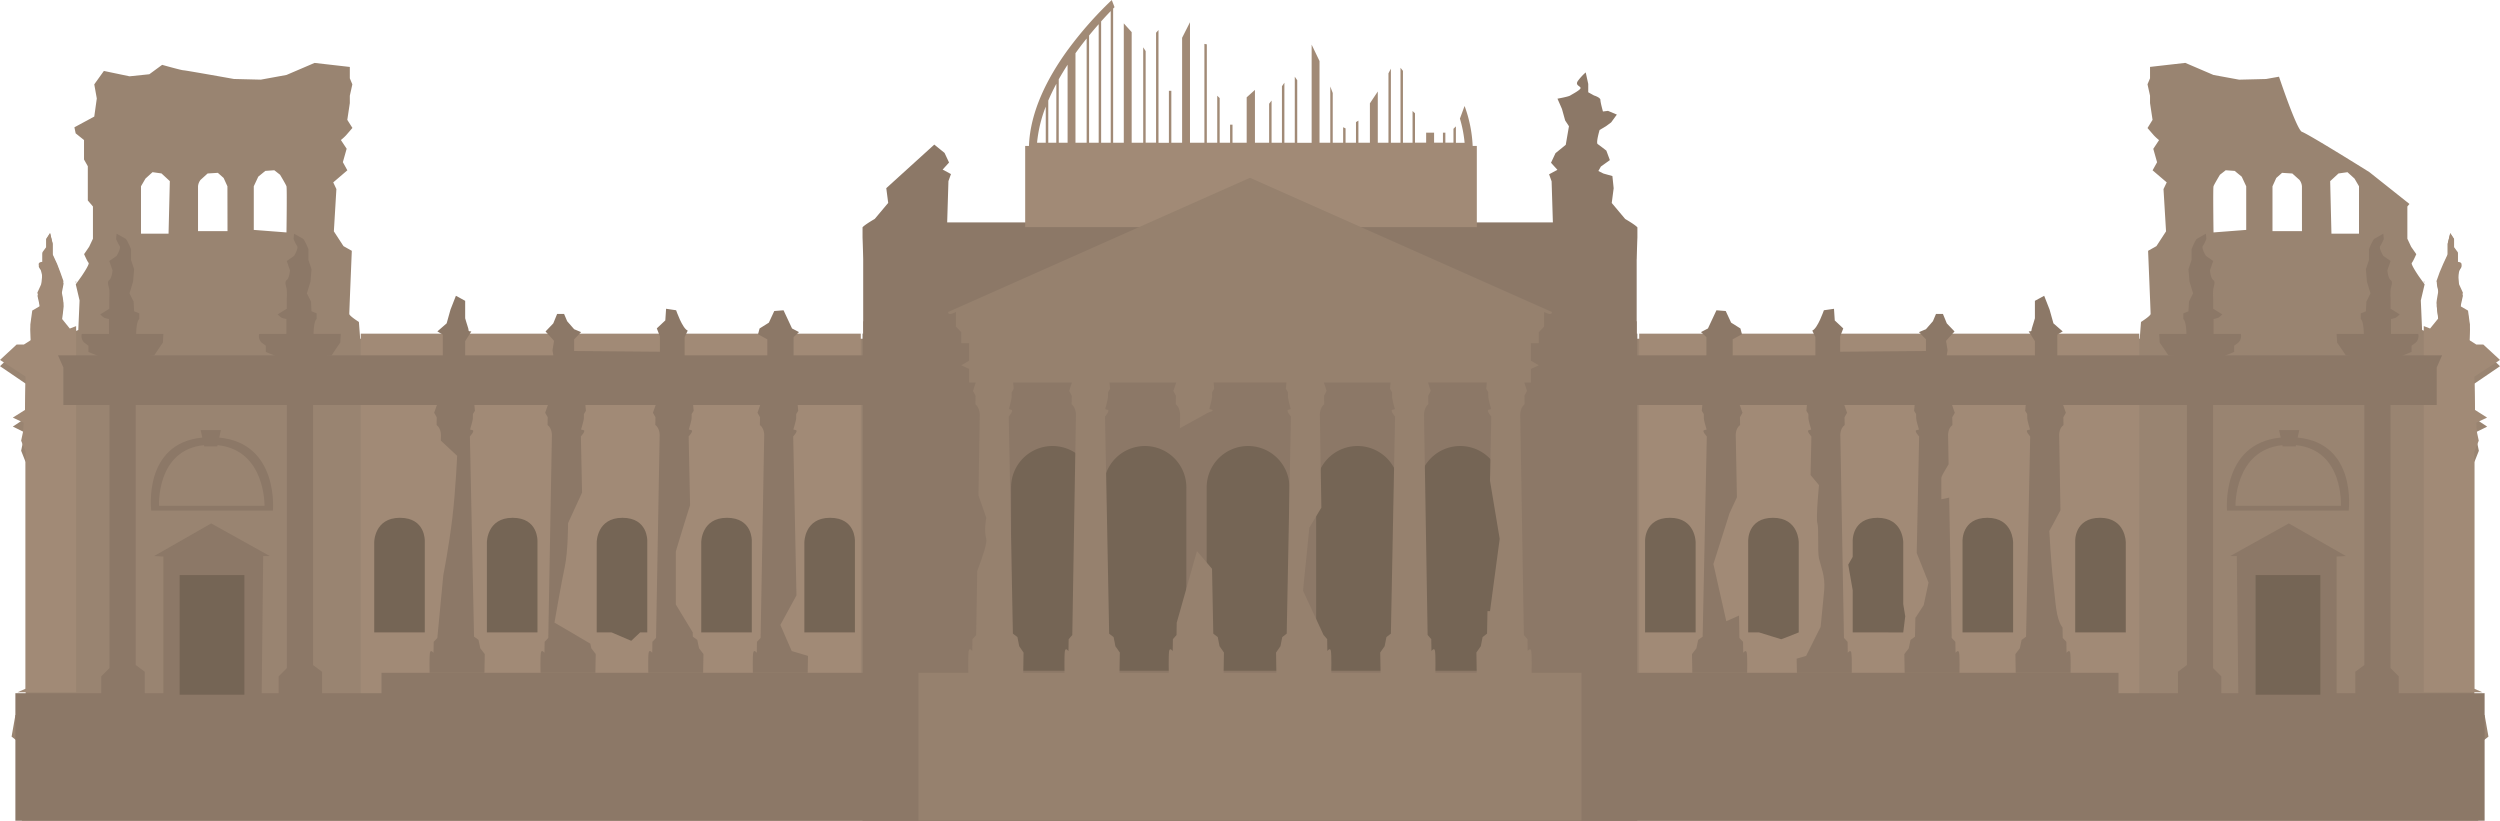<svg height="649.42" viewBox="0 0 1978.2 649.42" width="1978.2" xmlns="http://www.w3.org/2000/svg"><path d="m1949.43 756.84v-196.46l3.55-9-1.52-7.43-.51-7.43 8.62-4.25-9.63-6.37-.51-27.61 20.28-13.81-13.18-12.74h-5.53l-5.58-3.72.51-12.74-1.52-11.68-6.09-3.72.51-4.25 1.52-6.9-3-6.9s-2-10.09 1-14.34-2-4.25-2-4.25v-8l-3-4.25v-6.9l-3-4.78-2 8.49v9l-3.55 8-2.54 6.91-2.53 7.43 1.52 8s-1.52 8.49-1.52 10.08 1.52 12.75 1.52 12.75l-6.59 8.49-6.59-2.65-1-23.36 3-12.75-4.56-6.37s-6.59-9.56-5.58-10.62 3.55-6.9 3.55-6.9l-4.06-5.84-3-6.37v-25.52l1.67-2-31.72-25.19s-47.47-29.7-53.37-31.89c-2.83-1.05-10.72-21.66-18.15-43.62l-10.25 1.82-21.3.53-20.3-3.73-22.31-9.56-27.89 3.19v9l-2 4.78 2 9v5.84l2 13.27-4 6.48 5.07 5.85a39 39 0 0 0 4.06 3.71l-4.56 6.9 3 10.62-3.55 6.38 11.18 9.54-2.54 5.31 2 33.45-7.61 11.69-6.59 3.71s2 48.32 2 49.92-7.61 6.37-7.61 6.37l-1 13.27h-398.02v-13.8h-612v13.8h-398.12l-1-13.27s-7.61-4.78-7.61-6.37 2-49.92 2-49.92l-6.59-3.71-7.61-11.69 2-33.45-2.49-5.31 11.16-9.55-3.55-6.45 3-10.62-4.56-6.9a39 39 0 0 0 4.06-3.71l5.07-5.85-4.06-6.37 2-13.27v-5.84l2-9-2-4.78v-9l-27.89-3.19-22.24 9.53-20.29 3.71-21.3-.53s-38.54-6.9-40.06-6.9-16.73-4.28-16.73-4.28l-10.15 7.44-15.67 1.63-20.28-4.25-7.61 10.62 2 11.15-2 14.34-15.72 8.49 1 4.78 6.61 5.31v15.4l3 5.31v27.08l4.06 4.78v25.49l-3 6.37-4 5.84s2.53 5.84 3.55 6.9-5.58 10.62-5.58 10.62l-4.56 6.37 3 12.75-1 23.36-6.59 2.65-6.59-8.49s1.52-11.15 1.52-12.75-1.52-10.08-1.52-10.08l1.52-8-2.54-7.43-2.53-6.91-3.55-8v-9l-2-8.49-3 4.78v6.94l-3 4.25v8s-5.08 0-2 4.25 1 14.34 1 14.34l-3 6.9 1.52 6.9.51 4.25-6.09 3.72-1.52 11.68.25 12.71-5.58 3.72h-5.58l-13.18 12.73 20.28 13.81-.51 27.61-9.63 6.37 8.62 4.25-.51 7.43-1.52 7.43 3.55 9v196.49l-8.11 3.72-3 17 8.12 6.37v60.2h1943.66v-60.2l8.11-6.37-3-17zm-1824.54-377.24h-21.81v-37.52l3.55-6.09 5.58-5.07 7.1 1 6.59 6.08zm46.65-2h-23.33v-35.5a9.64 9.64 0 0 1 2-5.07l5.58-5.07 8.11-.51 4.57 4.05 3 6.6zm46.66 1-25.87-2v-34.52l3.55-7.61 5.58-4.56 7.1-.51 4.56 3.55s4.57 7.61 5.08 9.13 0 36.51 0 36.51zm1550.7-2-25.87 2s-.5-35 0-36.51 5.08-9.13 5.08-9.13l4.56-3.55 7.1.51 5.58 4.56 3.55 7.61zm44.12 1h-23.33v-35.5l3-6.6 4.57-4.05 8.11.51 5.63 5.04a9.64 9.64 0 0 1 2 5.07zm45.13 2h-21.81l-1-41.58 6.59-6.08 7.1-1 5.58 5.07 3.55 6.09z" fill="#998471" transform="translate(8.48 -194.69)"/><path d="m1286.63 399.89s.23-10.09.53-17.3v-8c-2.06-2.27-9.65-6.61-9.65-6.61l-10.65-12.68 1.52-11.66-1-9.64-7.1-2-4-2 2-3.55 7.1-5.07-2.8-7.53s-5.32-4.14-6.84-5.15 1.52-11.16 1.52-11.16l5.07-3 4.06-3 4.51-6.18-7-2.95-4 .51s-2-7.1-2-9.13-5.07-3.55-5.07-3.55l-4.57-2.54v-6.59l-2-9.13a43 43 0 0 0 -6.09 6.59c-2.54 3.55 1.52 4.06 2 5.58s-6.59 5.07-8.12 6.09-10.14 2.53-10.14 2.53l3.55 8.12 2.54 9.12 3 4.57-2.54 14.71-8.11 6.59-3.55 7.6 5.07 5.58-6.59 3.55 2 5.58 1 32.46h-479.28l1-32.65 2-5.58-6.59-3.55 5.07-5.58-3.55-7.6-8.12-6.59-38 34.48 1.52 11.66-10.65 12.68s-7.59 4.34-9.65 6.61v8c.3 7.21.52 17.3.52 17.3v58.82h-.52v385.47h613.09v-385.41h-.53v-58.82z" fill="#8c7867" transform="translate(8.48 -194.69)"/><path d="m1156.81 310.18a104.4 104.4 0 0 0 -6.4-31.64c-1.45 3.93-2.73 7.39-3.69 10a97.55 97.55 0 0 1 3.71 19.12h-6.89v-12.97l-1.93 1.9v11h-6.4v-7.92h-1.93v7.92h-7v-7.92h-6.28v7.92h-8.82v-23.29l-1.94-1.76v25.09h-7.59v-56.88l-1.94-2.44v59.32h-7.6v-58.63l-1.93 3.69v54.94h-8.44v-40.56l-6.24 9.38v31.18h-9.09v-17.52l-1.93 1.18v16.34h-8.23v-11.35l-1.93-.93v12.28h-8.23v-39.37l-1.94-5.14v44.51h-8.51v-64.63l-6.24-13v77.65h-11.4v-49.48l-1.94-2.8v52.26h-8.22v-47.5l-1.94 2.79v44.71h-8.2v-33.39l-1.94 2.53v30.86h-11.22v-41.82l-6.54 5.89v35.93h-11.21v-14.28h-1.93v14.28h-8.23v-35.34l-1.93-1.88v37.22h-8.23v-77.88l-1.93-.34v78.22h-11.4v-95.37l-6.24 12.34v83h-8.52v-41.09h-1.93v41.14h-8.23v-89.23l-1.93 2.16v87h-8.23v-72.46l-1.94-3v75.48h-9.12v-87.5l-6.24-6.92v94.42h-8.43v-106.13l1.1-1.11-2.17-5.67a298.07 298.07 0 0 0 -34.87 39.54h-.13v.17c-15.75 21.72-29.62 48.4-30.54 75.78h-3v64.21h357.38v-64.21zm-337.81-2.55h-6.88a106 106 0 0 1 6.88-28.57zm8.33 0h-6.33v-33.37c1.92-4.51 4.07-8.95 6.39-13.28zm8.95 0h-7v-50.17c2.22-3.95 4.58-7.81 7-11.55zm15.07 0h-8.83v-70.83c2.92-4.07 5.89-8 8.83-11.63zm9.53 0h-7.6v-84.85c2.59-3.17 5.14-6.15 7.6-8.95zm9.53 0h-7.59v-96c2.68-3 5.23-5.73 7.59-8.18z" fill="#a18a76" transform="translate(8.48 -194.69)"/><path d="m40.2 446.54s1.52-10.65 1.52-12.17-1.52-9.63-1.52-9.63l1.52-7.61-2.54-7.13-2.53-6.59-3.55-7.61v-8.62l-2-8.11-3 4.56v6.59l-3 4.06v7.61s-5.08 0-2 4.05 1 13.7 1 13.7l-3 6.59 1.52 6.59.51 4.06-6.09 3.55-1.52 11.15.51 12.17-5.58 3.55h-5.75l-13.18 12.2 20.28 13.19-.51 26.37-9.63 6.08 8.62 4.06-.51 7.1-1.52 7.1 3.55 8.6v187.65l-6.44 2.82h46.4v-289.73l-5 1.92z" fill="#a18a76" transform="translate(8.48 -194.69)"/><path d="m1949.94 519.06-.51-26.37 20.28-13.19-13.18-12.17h-5.53l-5.58-3.55.51-12.17-1.52-11.15-6.09-3.55.51-4.06 1.52-6.59-3-6.59s-2-9.64 1-13.7-2-4.05-2-4.05v-7.61l-3-4.06v-6.59l-3-4.56-2 8.11v8.62l-3.55 7.61-2.8 6.56-2.53 7.1 1.52 7.61s-1.52 8.11-1.52 9.63 1.52 12.17 1.52 12.17l-6.59 8.12-5-1.92v289.76h46.4l-6.44-2.82v-187.65l3.55-8.62-1.52-7.1-.51-7.1 8.62-4.06z" fill="#a18a76" transform="translate(8.48 -194.69)"/><path d="m1917.95 222.4v2.17l.41-1.63z" fill="#a18a76"/><path d="m60.24 224.57v-2.17l-.4.54z" fill="#a18a76"/><path d="m864.75 547.62h65.52a0 0 0 0 1 0 0v145.06a32.76 32.76 0 0 1 -32.76 32.76 32.76 32.76 0 0 1 -32.76-32.76v-145.06a0 0 0 0 1 0 0z" fill="#756555" transform="matrix(-1 0 0 -1 1803.5 1078.36)"/><path d="m946.34 547.62h65.52a0 0 0 0 1 0 0v145.06a32.76 32.76 0 0 1 -32.76 32.76 32.76 32.76 0 0 1 -32.76-32.76v-145.06a0 0 0 0 1 0 0z" fill="#756555" transform="matrix(-1 0 0 -1 1966.67 1078.36)"/><path d="m1033 547.62h65.52a0 0 0 0 1 0 0v145.06a32.76 32.76 0 0 1 -32.76 32.76 32.76 32.76 0 0 1 -32.76-32.76v-145.06a0 0 0 0 1 0 0z" fill="#756555" transform="matrix(-1 0 0 -1 2139.94 1078.36)"/><path d="m1114.22 547.62h65.52a0 0 0 0 1 0 0v145.06a32.76 32.76 0 0 1 -32.74 32.76 32.76 32.76 0 0 1 -32.76-32.76v-145.06a0 0 0 0 1 0 0z" fill="#756555" transform="matrix(-1 0 0 -1 2302.43 1078.36)"/><path d="m791.58 547.62h65.52a0 0 0 0 1 0 0v145.06a32.76 32.76 0 0 1 -32.76 32.76 32.76 32.76 0 0 1 -32.76-32.76v-145.06a0 0 0 0 1 0 0z" fill="#756555" transform="matrix(-1 0 0 -1 1657.15 1078.36)"/><path d="m1297.06 264.02h395.68v299.93h-395.68z" fill="#a18a76"/><path d="m285.46 264.02h395.68v299.93h-395.68z" fill="#a18a76"/><path d="m301.87 532.37v16.14h-289.7v100.91h289.7 687v-117.05z" fill="#8c7867"/><path d="m1676.33 532.37v16.14h289.7v100.91h-289.7-687v-117.05z" fill="#8c7867"/><g transform="translate(8.48 -194.69)"><path d="m1284.18 508.61.11-32.77h57.47v-14.38l-4.28-4 5.5-2.87 6.73-14.38 7.34.58 4.28 9.2 7.34 4.6 1.22 4.59c-4.28 2.3-7.34 4-7.34 4v12.65h65.45v-14.37l-2.45-5.17c4.28-1.72 9.17-16.1 9.17-16.1l8-1.15.61 9.2 6.73 6.33-2.45 6.32v12.11l67.87-.57v-9.2l-5.5-5.75 5.5-2.3 5.51-6.32 2.44-5.75h5.5l3.06 7.47 6.12 6.38-6.73 7.42 1.22 7.47-.67 4h69.77v-11.22l-4.9-7.71c3.06 0 1.84-.63 2.45-2.35s2.45-8.05 2.45-8.05v-13.8l7.33-4 4.28 10.92 3.06 10.92 7.34 6.38-4.28 2.53v16.39h304.46l-4.24 9.61v29.7h-635.36v-6.54z" fill="#8c7867"/><path d="m677.05 508.61-.11-32.77h-57.47v-14.38l4.28-4-5.51-2.87-6.72-14.38-7.34.58-4.28 9.21-7.34 4.6-1.22 4.59c4.28 2.3 7.34 4 7.34 4v12.65h-65.43v-14.38l2.45-5.17c-4.28-1.72-9.17-16.1-9.17-16.1l-7.95-1.19-.61 9.2-6.73 6.33 2.45 6.32v12.15l-67.87-.57v-9.2l5.5-5.75-5.5-2.3-5.51-6.32-2.44-5.75h-5.51l-3.05 7.47-6.12 6.38 6.73 7.42-1.22 7.47.66 4h-69.76v-11.22l4.89-7.71c-3.05 0-1.83-.63-2.44-2.35s-2.45-8.05-2.45-8.05v-13.8l-7.33-4-4.27 10.9-3.06 10.92-7.34 6.38 4.28 2.53v16.39h-304.47l4.24 9.61v29.7h635.29v-6.54z" fill="#8c7867"/><path d="m231.53 383.75c1.62 2 4.06 8.12 4.06 8.12v8.54l2.43 7.31-.81 9.75-2.84 9.34 3.25 6.5.38 7.69 4.07 1.62v4.47c-2.44 2-2.44 11.78-2.44 11.78h21.53l-.41 6.91-3.65 5.28-3.23 4.94-4.47.41-4.06 2.46-3.25 6.07c-1.63 2.84-2.85 11.78-2.85 11.78l2.85 3.65-2.85 5.28v215.3l7.11 5.28v26.77h-34.35v-23.16l6.5-6.5v-216.1l-1.63-4.06c-3.25-3.25-1.62-4.47-1.62-4.47s2.84.81 2.84-.41v-14.62l-6.09-2.44s.81-.75 0-2.41-4.06-3.28-5.28-3.68-4.88-2-4.88-2v-4.88l-3.25-2.43a7 7 0 0 1 -2-6.91h21.53v-11.81s-2-.41-3.25-.81-3.66-2.85-3.66-2.85l7.21-4.46v-8.13a47.93 47.93 0 0 0 0-6.9c-.3-2.85-2.14-6.1 0-7.72s2.54-7.72 2.54-7.72l-2.54-7.31 5.79-4.06s3.66-6.1 2.44-7.72a35.08 35.08 0 0 1 -2.84-5.69l.4-4.15z" fill="#8c7867"/><path d="m91.14 383.75c1.63 2 4.06 8.12 4.06 8.12v8.54l2.44 7.31-.81 9.75-2.83 9.34 3.25 6.5.41 7.72 4.06 1.62v4.47c-2.44 2-2.44 11.78-2.44 11.78h21.53l-.4 6.91-3.66 5.28-3.27 4.91-4.47.41-4.01 2.42-3.25 6.07c-1.62 2.84-2.84 11.78-2.84 11.78l2.84 3.65-2.84 5.28v215.3l7.11 5.28v26.81h-34.38v-23.16l6.5-6.5v-216.1l-1.62-4.06c-3.25-3.25-1.63-4.47-1.63-4.47s2.85.81 2.85-.41v-14.62l-6.1-2.44s.82-.75 0-2.41-4.06-3.28-5.28-3.68-4.87-2-4.87-2v-4.88l-3.25-2.43a7 7 0 0 1 -2-6.91h21.5v-11.81s-2-.41-3.25-.81-3.66-2.85-3.66-2.85l7.17-4.46v-8.13a47.93 47.93 0 0 0 0-6.9c-.3-2.85-2.14-6.1 0-7.72s2.54-7.72 2.54-7.72l-2.54-7.31 5.79-4.06s3.65-6.1 2.44-7.72a35.4 35.4 0 0 1 -2.85-5.69l.41-4.15z" fill="#8c7867"/><path d="m458.62 704c-11.27-6.74-28.36-16.63-28.36-16.63s5.39-31.45 8.08-43.76 2.68-35 2.68-35 5.22-11.23 11.07-24.13l-.92-44.48s4.16-4.43 2.13-4.94l-2-.51c2.17-7.15 2.2-8.68 2.2-8.68l.07-3.57 1.57-2.56-.42-4.59h-29.66l-2.15 6.13 2 3.57-.11 6.13c4 3.06 3.41 9 3.41 9l-2.84 159.49-2.88 3.06-.07 4.09-.08 4.59s-2.26-3.06-2.82 0-.28 15.83-.28 15.83h43.4l.27-14.8-3.5-4.6zm-7.62-168.54-.12.39c.03-.12.12-.26.12-.39zm-.49 1.62c-.05.17-.1.31-.13.42zm-.16.53v.08z" fill="#8c7867"/><path d="m371.56 707.66-1.41-6.66-3.53-2.55-3.28-158.45s4.16-4.43 2.13-4.94l-2-.51c2.18-7.15 2.2-8.68 2.2-8.68l.07-3.57 1.57-2.56-.42-4.59h-29.66l-2.15 6.13 2 3.57-.08 6.15c4 3.06 3.41 9 3.41 9l-.06 3.35 12.89 12s-1.09 26.27-3.78 49.07-7.16 45.34-7.16 45.34l-4.73 49.74-2.88 3.06-.07 4.09-.08 4.59s-2.26-3.06-2.82 0-.28 15.83-.28 15.83h43.4l.27-14.8zm-8.4-172.2-.12.39zm-.49 1.62c-.05.17-.1.31-.13.42zm-.16.53v.08z" fill="#8c7867"/><path d="m543.26 701-3.53-2.55-.07-3.39-13.37-22.06v-41.9s5.33-18.07 11.28-36.6l-1.13-54.5s4.17-4.43 2.13-4.94l-2-.51c2.17-7.15 2.2-8.68 2.2-8.68l.06-3.57 1.58-2.56-.43-4.59h-29.64l-2.16 6.13 2 3.57-.11 6.13c4 3.06 3.41 9 3.41 9l-2.84 159.49-2.87 3.06-.07 4.09-.09 4.59s-2.25-3.06-2.81 0-.29 15.83-.29 15.83h43.39l.26-14.8-3.49-4.6zm-7-165.56-.12.39a3.43 3.43 0 0 1 .13-.37zm-.5 1.62-.12.42zm-.16.53v.08z" fill="#8c7867"/><path d="m618 709.85-9-20.66 12.75-23.38-2.58-125.81s4.16-4.43 2.13-4.94l-2-.51c2.17-7.15 2.2-8.68 2.2-8.68l.07-3.57 1.57-2.56-.42-4.59h-29.66l-2.15 6.13 2 3.57-.11 6.13c4 3.06 3.41 9 3.41 9l-2.84 159.49-2.88 3.06-.07 4.09-.08 4.59s-2.26-3.06-2.82 0-.28 15.83-.28 15.83h43.4l.24-13.36zm1-174.39-.12.39zm-.49 1.62c0 .17-.1.31-.13.42zm-.16.53v.08z" fill="#8c7867"/><path d="m1729.7 383.75c-1.62 2-4.06 8.12-4.06 8.12v8.54l-2.44 7.31.82 9.75 2.84 9.34-3.25 6.5-.41 7.72-4.06 1.62v4.47c2.44 2 2.44 11.78 2.44 11.78h-21.53l.41 6.91 3.65 5.28 3.25 4.87 4.47.41 4.06 2.46 3.25 6.07c1.63 2.84 2.85 11.78 2.85 11.78l-2.85 3.65 2.85 5.28v215.3l-7.11 5.28v26.81h34.32v-23.16l-6.5-6.5v-216.1l1.63-4.06c3.25-3.25 1.62-4.47 1.62-4.47s-2.84.81-2.84-.41v-14.62l6.09-2.44s-.81-.75 0-2.41 4.06-3.28 5.28-3.68 4.88-2 4.88-2v-4.88l3.25-2.43a7 7 0 0 0 2-6.91h-21.53v-11.81s2-.41 3.25-.81 3.65-2.85 3.65-2.85l-7.2-4.46v-8.13a47.93 47.93 0 0 1 0-6.9c.3-2.85 2.14-6.1 0-7.72s-2.54-7.72-2.54-7.72l2.54-7.31-5.79-4.06s-3.66-6.1-2.44-7.72a35.08 35.08 0 0 0 2.84-5.69l-.4-4.15z" fill="#8c7867"/><path d="m1870.09 383.75c-1.63 2-4.06 8.12-4.06 8.12v8.54l-2.44 7.31.81 9.75 2.84 9.34-3.24 6.5-.41 7.72-4.06 1.62v4.47c2.43 2 2.43 11.78 2.43 11.78h-21.53l.41 6.91 3.66 5.28 3.25 4.87 4.47.41 4.06 2.46 3.25 6.07c1.62 2.84 2.84 11.78 2.84 11.78l-2.84 3.65 2.84 5.28v215.3l-7.11 5.28v26.81h34.33v-23.16l-6.5-6.5v-216.1l1.62-4.06c3.25-3.25 1.63-4.47 1.63-4.47s-2.85.81-2.85-.41v-14.62l6.1-2.44s-.82-.75 0-2.41 4.06-3.28 5.28-3.68 4.87-2 4.87-2v-4.88l3.25-2.43a7 7 0 0 0 2-6.91h-21.53v-11.81s2-.41 3.25-.81 3.66-2.85 3.66-2.85l-7.21-4.46v-8.13a47.93 47.93 0 0 1 0-6.9c.3-2.85 2.14-6.1 0-7.72s-2.54-7.72-2.54-7.72l2.54-7.31-5.79-4.06s-3.66-6.1-2.44-7.72a35.4 35.4 0 0 0 2.85-5.69l-.41-4.15z" fill="#8c7867"/><path d="m1370.91 711.23-.08-4.59-.07-4.09-2.88-3.06-.31-17.72-10.07 4.47-10.2-45.24 12.75-40.16 5.85-12.66-.9-48.18s-.62-6 3.41-9l-.11-6.13 2-3.57-2.15-6.13h-29.62l-.43 4.59 1.58 2.56.07 3.57s0 1.53 2.19 8.68l-2 .51c-2 .51 2.13 4.94 2.13 4.94l-3.28 158.47-3.53 2.55-1.41 6.64-3.5 4.6.27 14.8h43.38s.29-12.76-.28-15.83-2.81-.02-2.81-.02zm-28.67-175.77.12.39zm.49 1.62c.06.18.1.32.13.42zm.16.53v.08z" fill="#8c7867"/><path d="m1456.45 711.23c-.56-3.06-2.82 0-2.82 0l-.08-4.59-.07-4.09-2.87-3.06-2.85-159.49s-.61-6 3.42-9l-.11-6.13 2-3.57-2.16-6.13h-29.61l-.43 4.59 1.58 2.56.06 3.57s0 1.53 2.2 8.68l-2 .51c-2 .51 2.13 4.94 2.13 4.94l-.64 30.55 6.65 8s-2.55 26.54-1.27 30.16 0 22.12 1.27 27.85 5.09 14 4.14 24.85-2.86 29.33-2.86 29.33l-11.48 22.94s-4.21 1.21-7.47 2.17l.2 11.24h43.41s.21-12.81-.34-15.88zm-31.45-175.77.12.39zm.5 1.62.12.42zm.16.53v.08z" fill="#8c7867"/><path d="m1538.91 711.23-.08-4.59-.07-4.09-2.88-3.06-2-111.07-6.21 1.32v-17c0-1 2.6-5.57 5.74-10.73l-.39-22s-.62-6 3.41-9l-.11-6.13 2-3.57-2.15-6.13h-29.62l-.43 4.59 1.58 2.56.07 3.57s0 1.53 2.19 8.68l-2 .51c-2 .51 2.13 4.94 2.13 4.94l-1.91 92.23 9.34 23.42-3.82 17.85s-2.71 4.14-6.58 10.1l-.31 14.87-3.53 2.55-1.41 6.64-3.5 4.6.27 14.8h43.36s.29-12.76-.28-15.83-2.81-.03-2.81-.03zm-28.67-175.77.12.39zm.49 1.62c.06.18.1.32.13.42zm.16.53v.08z" fill="#8c7867"/><path d="m1626.74 711.23-.08-4.59-.07-4.09-2.88-3.06-.14-8.16c-5.48-7.67-5.36-19.75-7.28-35.68s-3.18-40.8-3.18-40.8 5.19-9.39 8.8-16.35l-1-58.5s-.62-6 3.41-9l-.11-6.13 2-3.57-2.15-6.13h-29.62l-.43 4.59 1.58 2.56.07 3.57s0 1.53 2.19 8.68l-2 .51c-2 .51 2.13 4.94 2.13 4.94l-3.28 158.47-3.53 2.55-1.41 6.64-3.5 4.6.27 14.8h43.4s.29-12.76-.28-15.83-2.91-.02-2.91-.02zm-28.67-175.77.12.39zm.49 1.62c.06.18.1.32.13.42-.03-.11-.08-.25-.13-.42zm.16.53v.08z" fill="#8c7867"/><path d="m1633.59 695.09v-72.35s-.67-18.33 19.67-18.33 20.34 19.34 20.34 19.34v71.34z" fill="#756555"/><path d="m1544.43 695.09v-72.35s-.66-18.33 19.67-18.33 20.34 19.34 20.34 19.34v71.34z" fill="#756555"/><path d="m1374.82 695.09v-72.35s-.67-18.33 19.67-18.33 20.34 19.34 20.34 19.34v71.34l-7.3 2.94-6.57 2.49-17.58-5.43z" fill="#756555"/><path d="m1293.24 695.09v-72.35s-.67-18.33 19.67-18.33 20.33 19.34 20.33 19.34v71.34z" fill="#756555"/><path d="m1457.53 695.09v-33.37l-3.53-20.22 3.52-6.17v-12.59s-.67-18.33 19.67-18.33 20.33 19.34 20.33 19.34v49l1.57 9.6-1.57 12.78z" fill="#756555"/><path d="m327.64 695.09v-72.35s.67-18.33-19.67-18.33-20.34 19.34-20.34 19.34v71.34z" fill="#756555"/><path d="m416.8 695.09v-72.35s.66-18.33-19.67-18.33-20.34 19.34-20.34 19.34v71.34z" fill="#756555"/><path d="m586.41 695.09v-72.35s.67-18.33-19.67-18.33-20.34 19.34-20.34 19.34v71.34z" fill="#756555"/><path d="m668 695.09v-72.35s.67-18.33-19.67-18.33-20.33 19.34-20.33 19.34v71.34z" fill="#756555"/><path d="m503.7 695.09v-72.35s.67-18.33-19.67-18.33-20.34 19.34-20.34 19.34v71.34h11.72l15.59 6.66 7.07-6.66z" fill="#756555"/></g><path d="m121.93 439.99 7.35.4v109.33h15.24v-92.39h46.39v92.39h16.14l1.21-109.73h5.24l-46.39-25.82z" fill="#8c7867"/><path d="m1811.08 414.17-46.39 25.82h5.24l1.21 109.73h16.14v-92.39h46.39v92.39h15.25v-109.33l7.34-.4z" fill="#8c7867"/><path d="m1776.32 649.75h51.24v94.66h-51.24z" fill="#756555" transform="matrix(-1 0 0 -1 3612.36 1199.46)"/><path d="m142.15 455.05h51.24v94.66h-51.24z" fill="#756555"/><path d="m1796.19 540.93-1.29-5.93h16l-1.29 5.93c47.21 4.59 40.38 57.78 40.38 57.78h-96.27s-4.92-53.19 42.47-57.78zm-35.77 54h83.4s2.41-44.13-35.5-48l-.22 1h-10.36l-.22-1c-38.05 3.88-37.1 48.07-37.1 48.07z" fill="#8c7867" transform="translate(8.48 -194.69)"/><path d="m165 540.93 1.29-5.93h-16l1.29 5.93c-47.22 4.59-40.38 57.78-40.38 57.78h96.27s4.96-53.19-42.47-57.78zm35.77 54h-83.4s-2.42-44.13 35.5-48l.22 1h10.36l.22-1c38.09 3.88 37.14 48.07 37.14 48.07z" fill="#8c7867" transform="translate(8.48 -194.69)"/><path d="m1203.46 727.06s.28-13.83-.29-17.15-2.82 0-2.82 0l-.08-5-.07-4.42-2.88-3.33-2.84-172.88s-.61-6.45 3.42-9.77l-.11-6.65 2-3.87-2.15-6.64h5.24v-10.73l6.23-2.9-6.23-3.64v-13.82h6.23v-8.72l4.22-4.37v-11.63s6.41 3.63 6.15 0l-238.87-106.17-238.83 106.17c-.26 3.63 6.15 0 6.15 0v11.63l4.22 4.37v8.72h6.23v13.82l-6.23 3.64 6.23 2.9v10.74h5.24l-2.16 6.64 2 3.87-.11 6.65c4 3.32 3.42 9.77 3.42 9.77l-1 62.35 6.18 17.77s-2 10.05 0 16.7c.87 2.86-2.75 13.85-7.16 25.44l-.84 50.62-2.95 3.33-.07 4.42-.08 5s-2.26-3.33-2.82 0-.29 17.15-.29 17.15h-39.44v117.05h524.63v-117.06zm-31.29-205.93-.31-1.11zm-383.11 0 .3-1.11zm53.81 3.16-2.87 172.88-2.87 3.33-.08 4.42-.08 5s-2.25-3.33-2.82 0-.28 17.15-.28 17.15h-32.69l.26-16-3.44-5.07-1.41-7.2-3.59-2.73-3.29-171.78s4.17-4.79 2.14-5.35l-2-.55c2.15-7.75 2.15-9.39 2.15-9.39l.06-3.87 1.58-2.77-.43-5h46.51l-2.13 6.64 2 3.87-.11 6.65c4.01 3.32 3.39 9.77 3.39 9.77zm166.79 171.78-3.53 2.76-1.41 7.2-3.49 5 .26 16h-41.76l.27-16-3.49-5-1.41-7.2-3.53-2.76-1-51.3-11.93-14-16 56.65-.16 9.73-2.87 3.33-.07 4.42-.09 5s-2.25-3.33-2.82 0-.28 17.15-.28 17.15h-39l.27-16-3.5-5-1.41-7.2-3.53-2.76-3.28-171.78s4.16-4.79 2.13-5.35l-2-.55c2.17-7.75 2.19-9.41 2.19-9.41l.07-3.87 1.58-2.77-.43-5h52.81l-2.25 6.64 2 3.87-.11 6.65c4 3.32 3.41 9.77 3.41 9.77l-.15 9.23 22.46-12.39.31-1.11-.31 1.11 3.34-1.22c.06-.48-.07-.84-.54-1l-2-.55c2.17-7.75 2.2-9.41 2.2-9.41l.06-3.87 1.58-2.77-.43-5h57.65l-.43 5 1.58 2.77.06 3.87s0 1.66 2.2 9.41l-2 .55c-2 .56 2.13 5.35 2.13 5.35zm3.65-176.07.31 1.11zm78.79 176.05-3.53 2.76-1.42 7.2-3.49 5 .27 16h-39s.28-13.83-.29-17.15-2.81 0-2.81 0l-.09-5-.07-4.42-2.87-3.33-16.22-35 5-49.91 9.51-15.83-1.18-72.09s-.62-6.45 3.41-9.77l-.11-6.65 2-3.87-2.15-6.64h52.81l-.43 5 1.58 2.77.06 3.87s0 1.66 2.2 9.41l-2 .55c-2 .56 2.13 5.35 2.13 5.35zm78.43-17.78h-2l-.34 17.78-3.53 2.76-1.41 7.2-3.49 5 .26 16h-32.72s.28-13.83-.28-17.15-2.82 0-2.82 0l-.08-5-.08-4.42-2.87-3.33-2.84-172.88s-.62-6.45 3.41-9.77l-.11-6.65 2-3.87-2.15-6.64h46.52l-.43 5 1.57 2.77.07 3.87s0 1.66 2.2 9.41l-2 .55c-2 .56 2.13 5.35 2.13 5.35l-1 50.91 7.66 45.91z" fill="#96816e" transform="translate(8.48 -194.69)"/></svg>